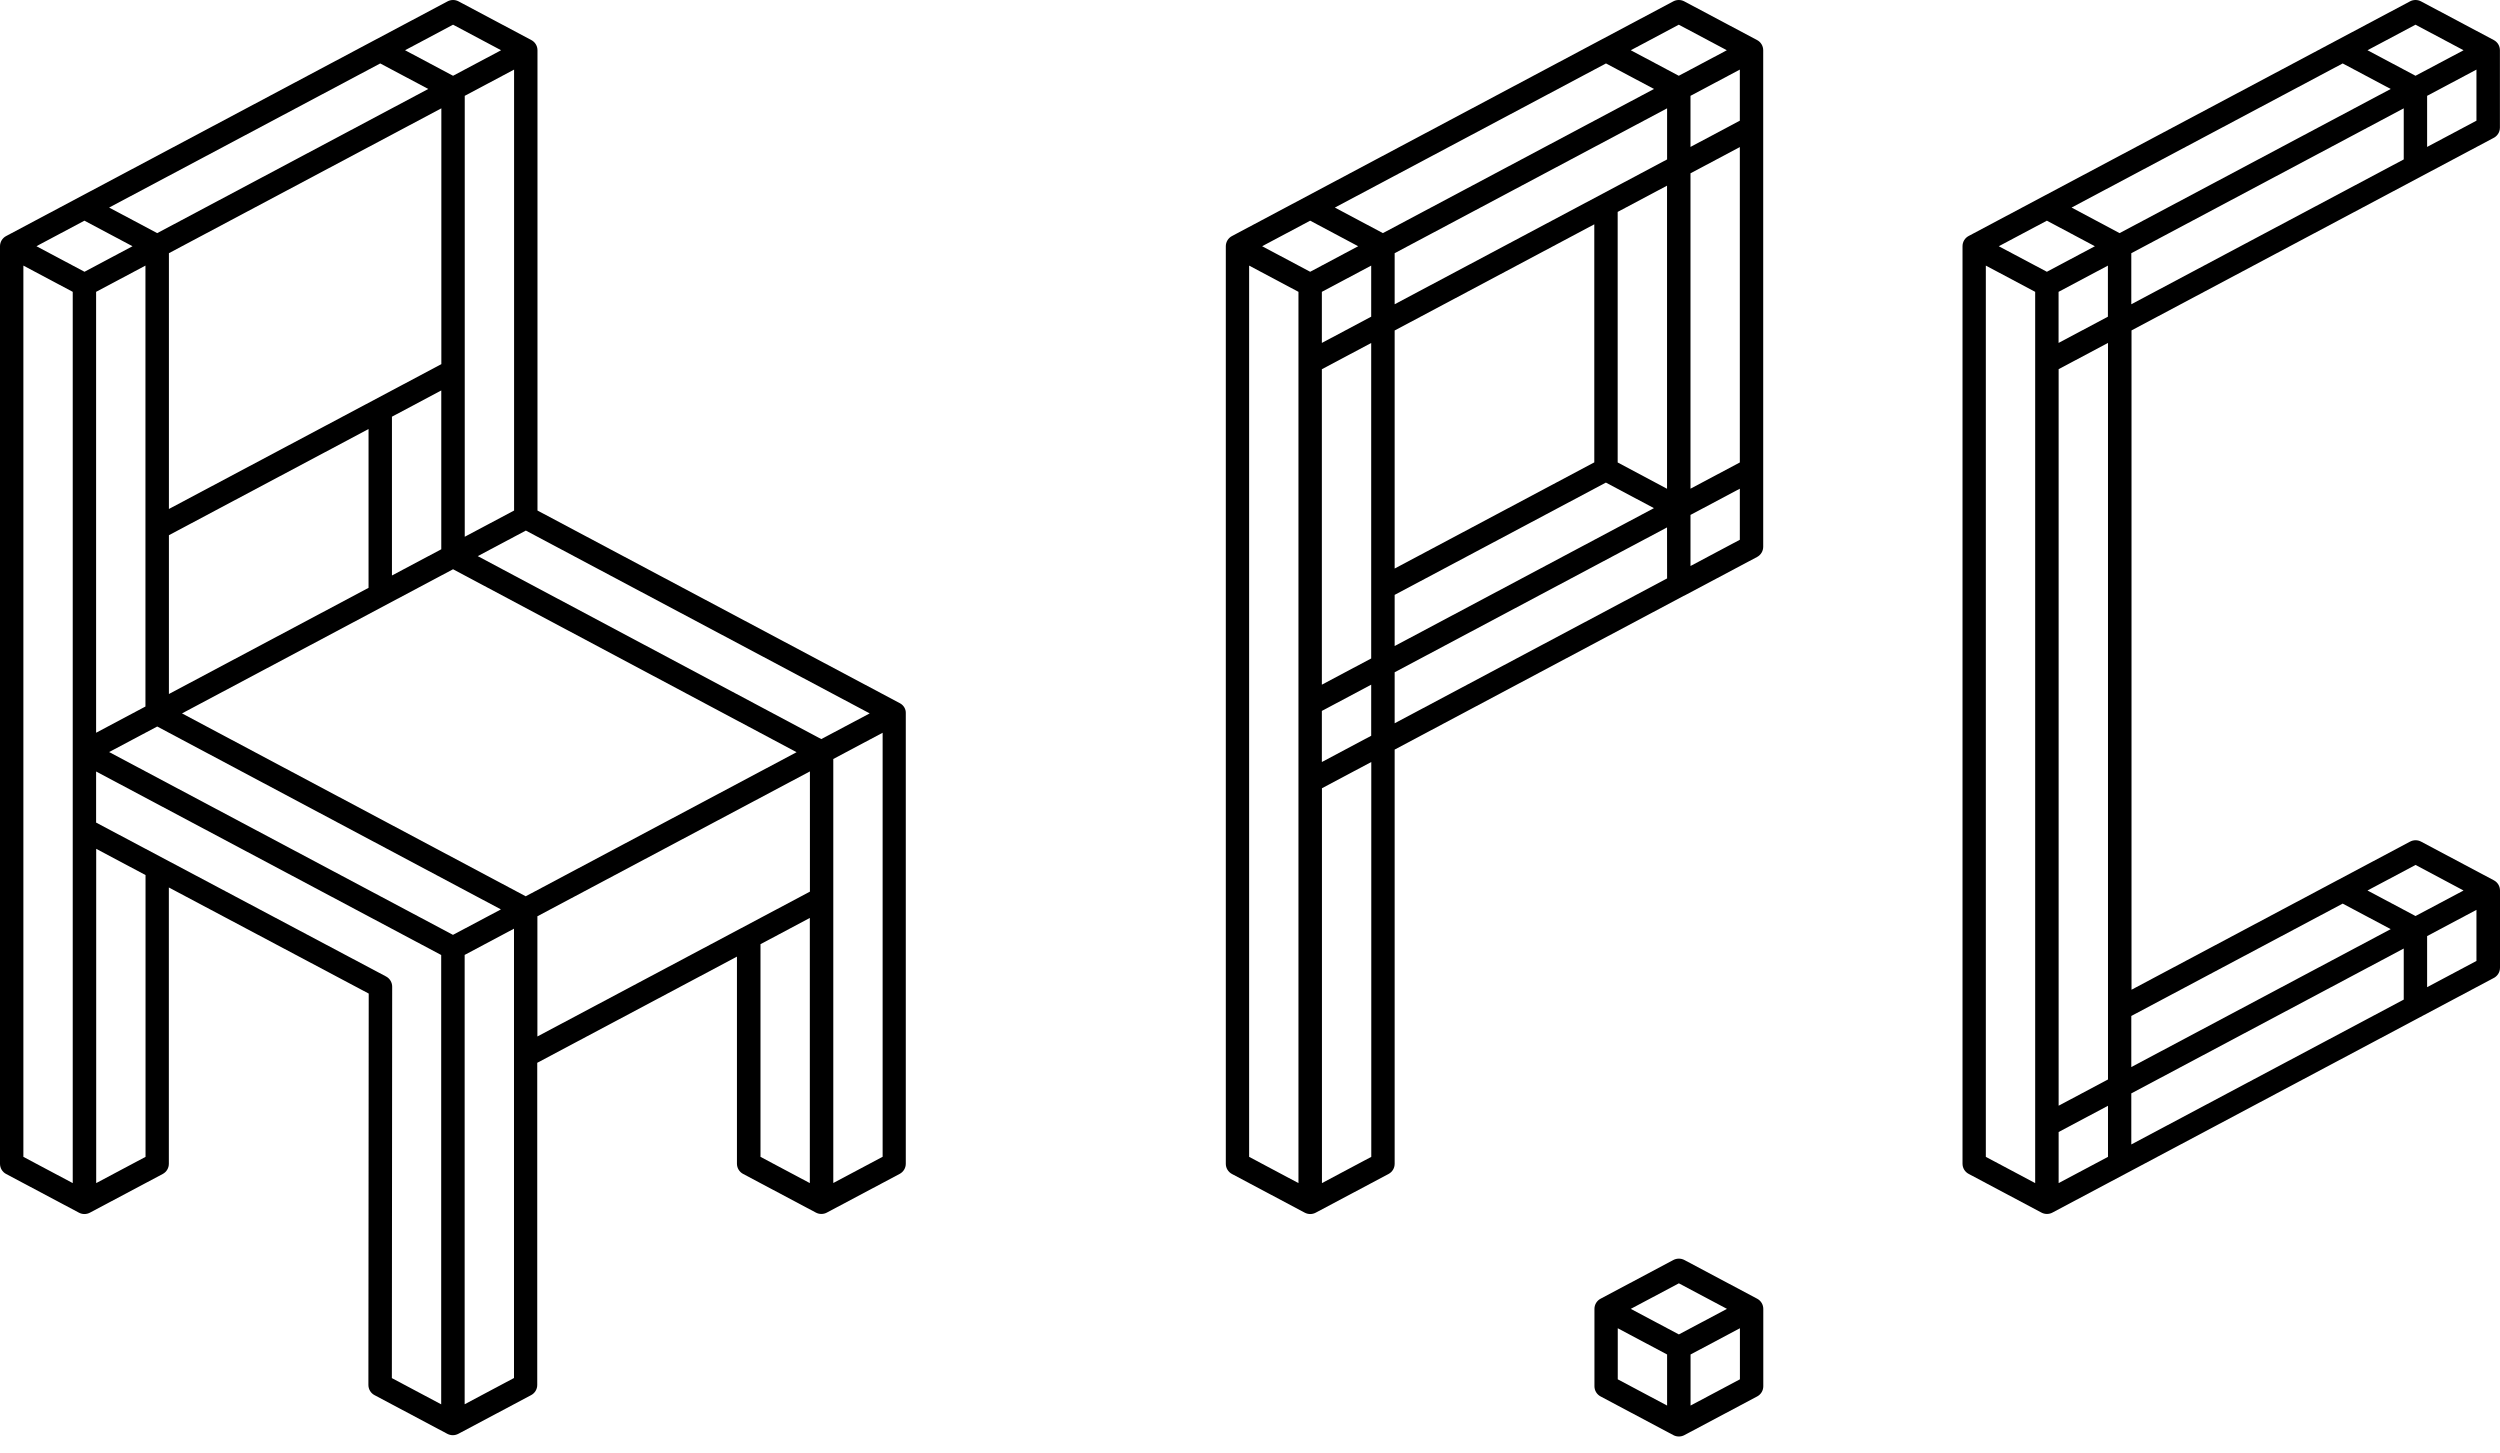 <svg width="117" height="68" viewBox="0 0 117 68" fill="none" xmlns="http://www.w3.org/2000/svg">
<path d="M42.114 32.91L25.154 23.893V2.351C25.154 2.152 25.044 1.968 24.865 1.874L21.462 0.065C21.301 -0.022 21.104 -0.022 20.944 0.065L17.54 1.874L0.288 11.047C0.109 11.141 0 11.325 0 11.524V54.466C0 54.665 0.109 54.849 0.288 54.943L3.692 56.752C3.772 56.795 3.863 56.817 3.951 56.817C4.038 56.817 4.13 56.795 4.21 56.752L7.614 54.943C7.792 54.849 7.902 54.665 7.902 54.466V41.534L17.256 46.499L17.241 64.816C17.241 65.015 17.35 65.199 17.529 65.293L20.933 67.102C21.013 67.145 21.104 67.167 21.192 67.167C21.279 67.167 21.37 67.145 21.451 67.102L24.855 65.293C25.033 65.199 25.143 65.015 25.143 64.816V49.739L34.489 44.77V54.462C34.489 54.661 34.599 54.845 34.777 54.939L38.181 56.748C38.261 56.792 38.352 56.813 38.44 56.813C38.528 56.813 38.619 56.792 38.699 56.748L42.103 54.939C42.281 54.845 42.391 54.661 42.391 54.462V33.387C42.402 33.188 42.292 33.004 42.114 32.91ZM21.199 43.751L5.107 35.196L7.358 34.001L23.443 42.56L21.199 43.751ZM1.831 11.455L3.951 10.328L6.202 11.524L5.596 11.845L3.955 12.719L1.707 11.524L1.831 11.455ZM17.795 2.969L20.043 4.164L7.358 10.91L5.107 9.714L17.795 2.969ZM24.059 23.893L21.75 25.12V4.485L24.059 3.257V23.893ZM20.655 17.042L7.905 23.82V11.849L20.655 5.07V17.042ZM4.498 13.658L6.807 12.43V33.065L4.498 34.293V13.658ZM7.905 25.048L17.248 20.079V27.511L7.905 32.48V25.048ZM18.343 19.501L20.652 18.273V25.706L18.343 26.933V19.501ZM24.603 41.946L8.518 33.387L21.203 26.641L37.28 35.203L24.603 41.946ZM38.436 34.589L22.359 26.027L24.61 24.831L40.702 33.387L38.436 34.589ZM23.45 2.351L23.322 2.42L21.203 3.546L18.956 2.351L19.561 2.03L21.203 1.156L23.45 2.351ZM1.094 12.43L3.404 13.658V55.369L1.094 54.141V12.43ZM6.811 54.141L4.502 55.369V39.725L6.811 40.953V54.141ZM18.065 45.698L4.498 38.497V36.106L20.648 44.694V65.723L18.339 64.495L18.354 46.178C18.354 45.976 18.244 45.792 18.065 45.698ZM21.746 65.719V44.69L24.055 43.462V64.491L21.746 65.719ZM25.15 42.881L37.904 36.102V41.729L25.15 48.507V42.881ZM35.591 44.188L37.9 42.96V55.369L35.591 54.141V44.188ZM38.998 55.365V35.521L41.307 34.293V54.138L38.998 55.365Z" fill="black"/>
<path d="M82.234 60.779L78.83 58.969C78.67 58.883 78.473 58.883 78.312 58.969L74.909 60.779C74.73 60.873 74.62 61.057 74.62 61.255V64.877C74.62 65.076 74.73 65.26 74.909 65.354L78.312 67.163C78.392 67.207 78.484 67.228 78.571 67.228C78.659 67.228 78.75 67.207 78.83 67.163L82.234 65.354C82.413 65.26 82.522 65.076 82.522 64.877V61.255C82.522 61.057 82.413 60.873 82.234 60.779ZM78.571 60.06L80.822 61.255L78.571 62.451L76.32 61.255L78.571 60.06ZM75.711 62.162L78.02 63.39V65.78L75.711 64.552V62.162ZM79.118 65.78V63.39L81.428 62.162V64.552L79.118 65.78Z" fill="black"/>
<path d="M78.797 27.887C78.805 27.883 78.816 27.88 78.826 27.876L82.23 26.067C82.409 25.973 82.518 25.788 82.518 25.59V24.214V2.351C82.518 2.152 82.409 1.968 82.23 1.874L78.826 0.065C78.666 -0.022 78.469 -0.022 78.308 0.065L74.905 1.874L57.657 11.047C57.478 11.141 57.368 11.325 57.368 11.524V54.466C57.368 54.665 57.478 54.849 57.657 54.943L61.06 56.752C61.141 56.795 61.232 56.817 61.319 56.817C61.407 56.817 61.498 56.795 61.578 56.752L64.982 54.943C65.161 54.849 65.27 54.665 65.27 54.466V35.081L78.797 27.887ZM59.196 11.455L61.316 10.328L63.563 11.524L62.957 11.845L61.316 12.719L59.068 11.524L59.196 11.455ZM75.16 2.969L77.407 4.164L64.719 10.91L62.472 9.714L75.16 2.969ZM65.27 15.467L74.613 10.498V21.639L65.27 26.608V15.467ZM75.707 21.643V9.917L78.017 8.689V22.874L75.707 21.643ZM81.424 5.648L79.115 6.876V4.485L81.424 3.257V5.648ZM78.02 7.461L65.27 14.239V11.849L78.02 5.07V7.461ZM61.863 13.658L64.172 12.43V14.821L61.863 16.049V13.658ZM61.863 17.28L64.172 16.052V30.816L61.863 32.043V17.28ZM65.27 27.84L75.156 22.585L77.404 23.781L65.27 30.234V27.84ZM81.424 21.643L79.115 22.871V8.111L81.424 6.883V21.643ZM61.863 33.271L64.172 32.043V34.434L61.863 35.662V33.271ZM65.27 31.462L78.017 24.683L78.02 27.07L65.27 33.849V31.462ZM81.424 25.261L79.115 26.489V26.023V24.098L81.424 22.871V24.214V25.261ZM80.815 2.351L80.687 2.42L78.567 3.546L76.32 2.351L76.926 2.03L78.567 1.156L80.815 2.351ZM58.459 12.43L60.768 13.658V55.369L58.459 54.141V12.43ZM64.176 54.141L61.867 55.369V36.89L64.176 35.662V54.141Z" fill="black"/>
<path d="M99.748 15.467L116.675 6.468C116.865 6.381 116.996 6.193 116.996 5.973V2.351C116.996 2.152 116.887 1.968 116.708 1.874L113.305 0.065C113.144 -0.022 112.947 -0.022 112.786 0.065L109.383 1.874L92.135 11.043C91.956 11.137 91.846 11.322 91.846 11.52V54.462C91.846 54.661 91.956 54.845 92.135 54.939L95.538 56.748C95.619 56.792 95.71 56.813 95.797 56.813C95.885 56.813 95.976 56.792 96.056 56.748L99.46 54.939C99.464 54.939 99.464 54.936 99.467 54.936L116.679 45.785C116.869 45.698 117 45.51 117 45.29V41.675C117 41.476 116.891 41.292 116.712 41.198L113.308 39.389C113.148 39.302 112.951 39.302 112.79 39.389L109.386 41.198L99.755 46.319V15.467H99.748ZM98.654 50.519L96.344 51.747V17.277L98.654 16.049V50.519ZM98.654 54.141L96.344 55.369V52.978L98.654 51.75V54.141ZM99.748 51.169L112.495 44.391V46.781L99.745 53.56V51.169H99.748ZM93.597 11.495L95.794 10.328L98.041 11.524L97.293 11.921L95.794 12.719L93.543 11.524L93.597 11.495ZM109.638 2.969L111.885 4.164L99.197 10.91L96.95 9.714L109.638 2.969ZM96.341 13.658L98.65 12.43V14.821L96.341 16.049V13.658ZM99.748 11.849L112.495 5.07V7.461L99.745 14.239V11.849H99.748ZM113.589 6.876V4.485L115.898 3.257V5.648L113.589 6.876ZM115.293 2.351L115.242 2.38L113.046 3.546L110.798 2.351L111.546 1.954L113.046 1.156L115.293 2.351ZM92.937 12.43L95.246 13.658V55.369L92.937 54.141V12.43ZM113.589 46.2V43.809L115.898 42.581V44.972L113.589 46.2ZM115.293 41.675L115.242 41.704L113.046 42.87L110.798 41.675L111.71 41.191L113.049 40.479L115.293 41.675ZM109.638 42.289L111.885 43.484L99.745 49.938V47.547L109.638 42.289Z" fill="black"/>
</svg>

